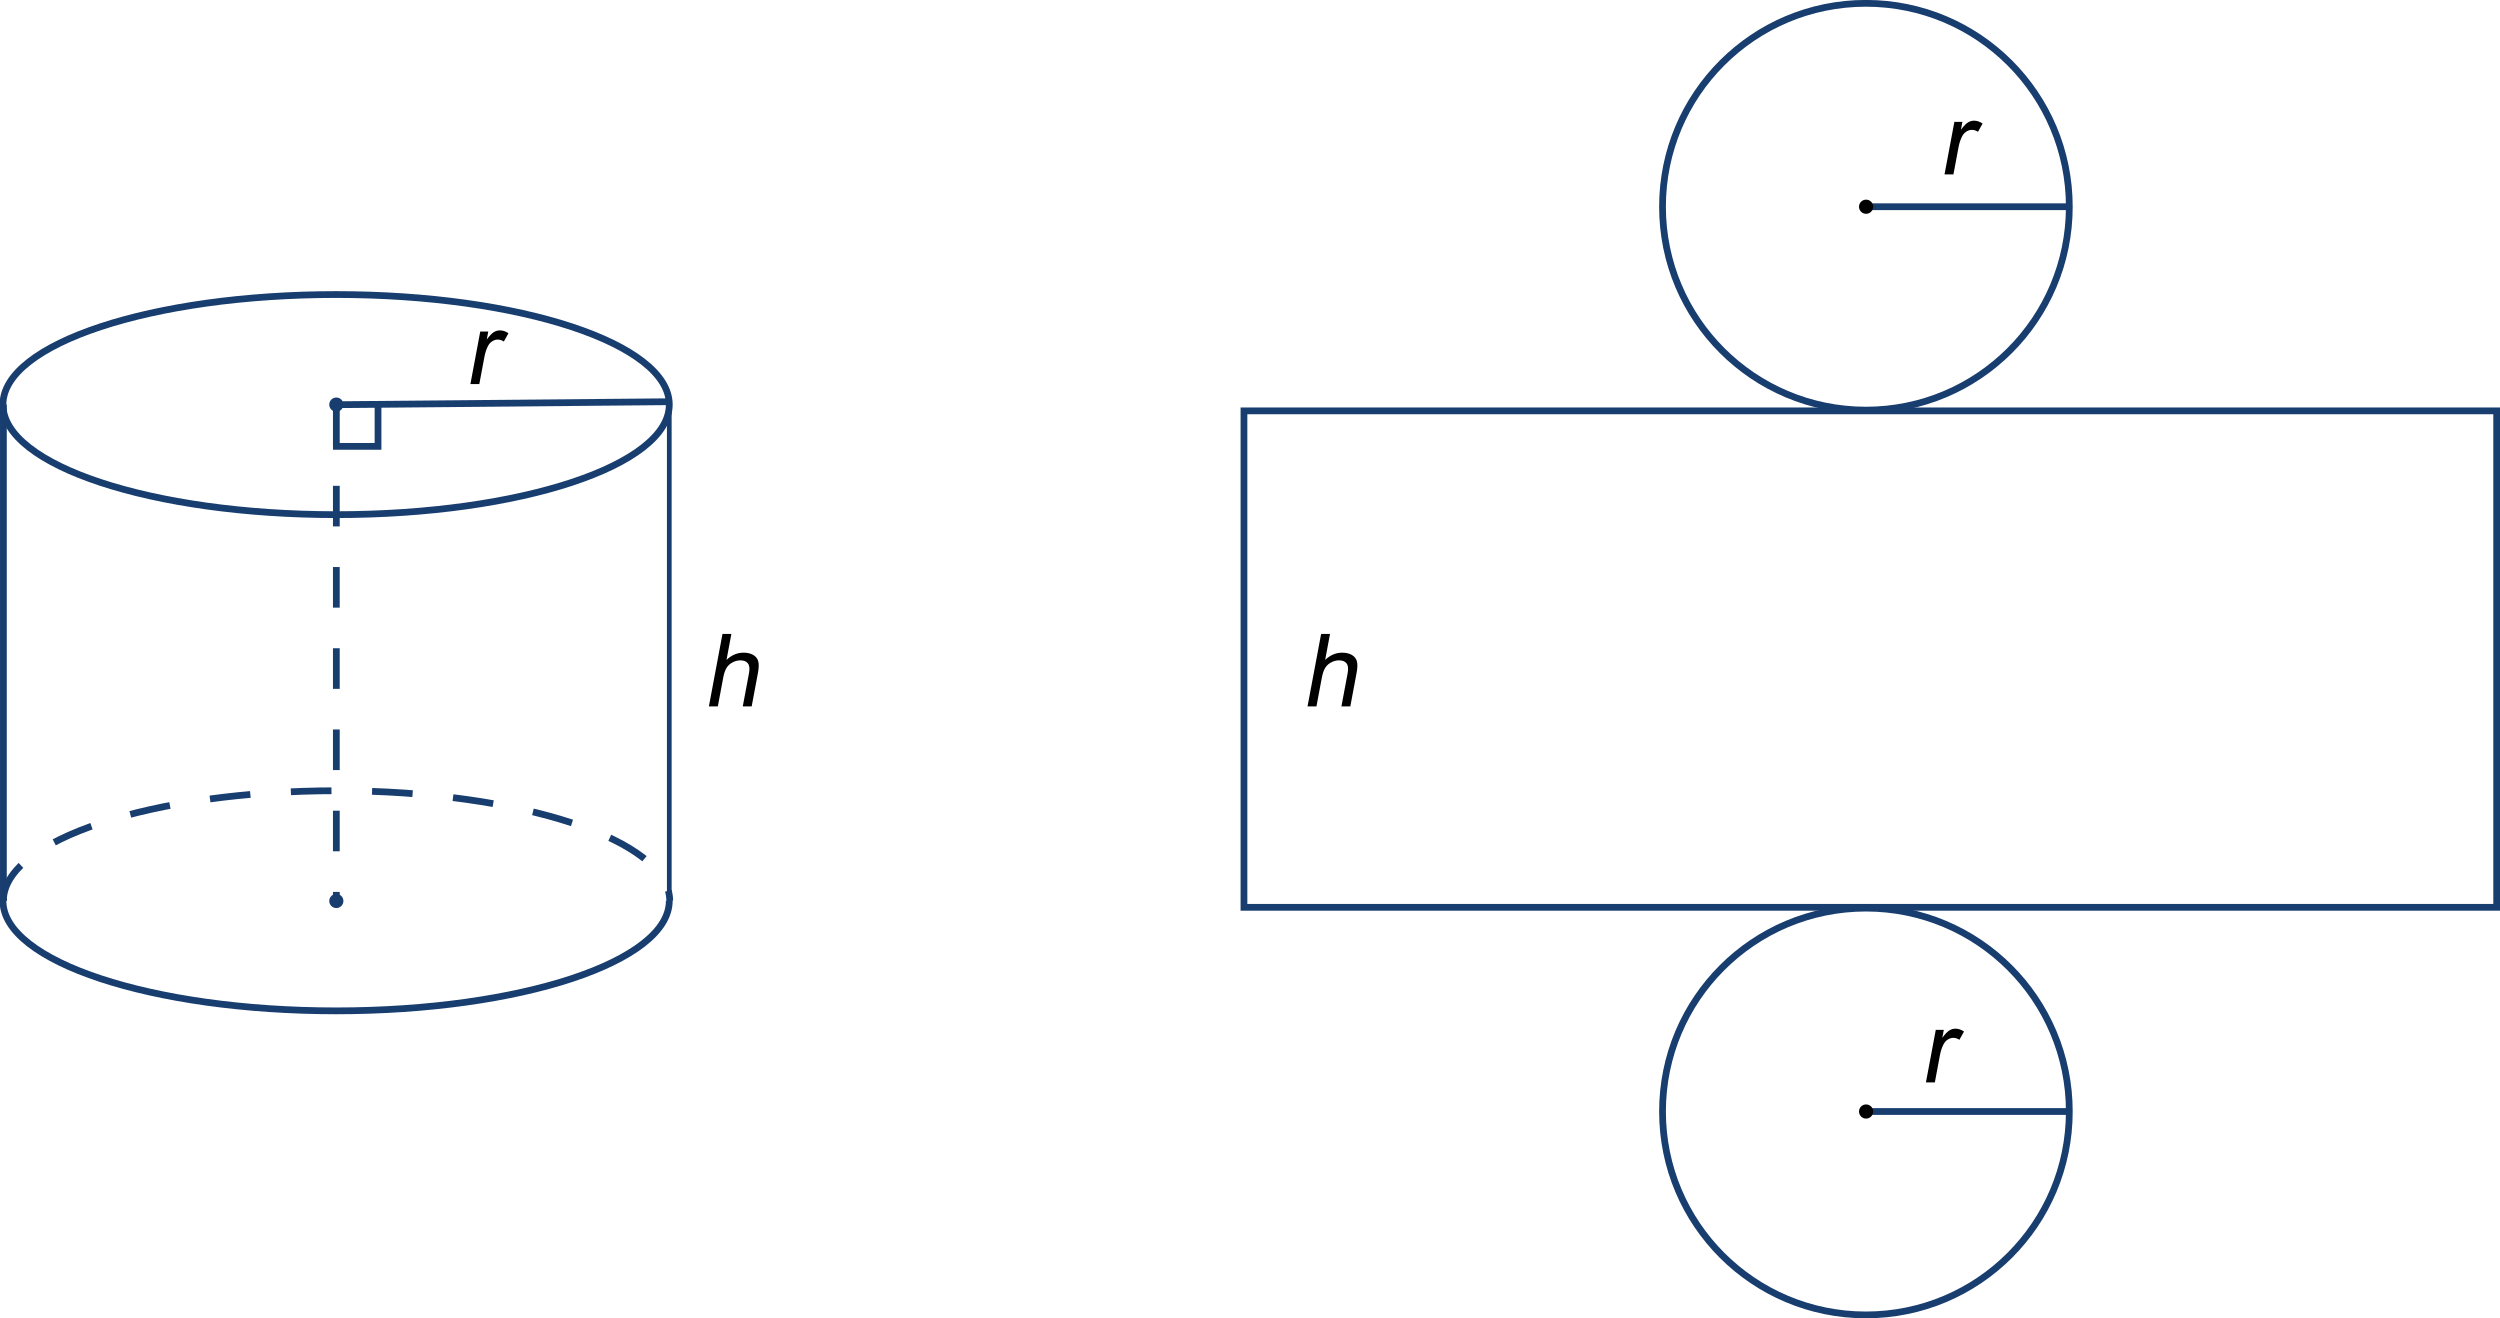 <svg id="svg2176" version="1.1" viewBox="0 0 130.39 68.749" xmlns="http://www.w3.org/2000/svg">
 <title id="title2309">img_12</title>
 <g id="layer1" transform="translate(-33.833 -90.358)">
  <g id="g1054" transform="matrix(.353 0 0 -.353 68.74 137.35)">
   <path id="path1056" d="m0 0v73.398" style="fill:none;stroke-miterlimit:10;stroke-width:.696;stroke:#183d6f"/>
  </g>
  <g id="g1058" transform="matrix(.353 0 0 -.353 68.74 111.46)">
   <path id="path1060" d="m0 0c0-8.981-22.039-16.262-49.225-16.262s-49.225 7.281-49.225 16.262 22.039 16.262 49.225 16.262 49.225-7.281 49.225-16.262z" style="fill:none;stroke-miterlimit:10;stroke:#183d6f"/>
  </g>
  <g id="g1062" transform="matrix(.353 0 0 -.353 68.74 137.34)">
   <path id="path1064" d="m0 0c0-8.981-22.039-16.262-49.225-16.262s-49.225 7.281-49.225 16.262" style="fill:none;stroke-miterlimit:10;stroke:#183d6f"/>
  </g>
  <g id="g1066" transform="matrix(.353 0 0 -.353 34.01 137.34)">
   <path id="path1068" d="m0 0c0 8.981 22.039 16.262 49.225 16.262s49.225-7.281 49.225-16.262" style="fill:none;stroke-dasharray:6;stroke-miterlimit:10;stroke:#183d6f"/>
  </g>
  <g id="g1070" transform="matrix(.353 0 0 -.353 68.74 111.31)">
   <path id="path1072" d="m0 0-49.225-0.44" style="fill:none;stroke-miterlimit:10;stroke:#183d6f"/>
  </g>
  <g id="g1074" transform="matrix(.353 0 0 -.353 34.01 111.46)">
   <path id="path1076" d="m0 0v-73.342" style="fill:none;stroke-miterlimit:10;stroke:#183d6f"/>
  </g>
  <g id="g1078" transform="matrix(.353 0 0 -.353 51.375 111.46)">
   <path id="path1080" d="m0 0v-73.342" style="fill:none;stroke-dasharray:6;stroke-miterlimit:10;stroke:#183d6f"/>
  </g>
  <g id="g1082" transform="matrix(.353 0 0 -.353 53.549 111.46)">
   <path id="path1084" d="m0 0v-6.172h-6.654" style="fill:none;stroke-miterlimit:10;stroke:#183d6f"/>
  </g>
  <g id="g1086" transform="matrix(.353 0 0 -.353 51.744 137.35)">
   <path id="path1088" d="m0 0c0-0.578-0.469-1.046-1.046-1.046-0.578 0-1.046 0.468-1.046 1.046s0.468 1.046 1.046 1.046c0.577 0 1.046-0.468 1.046-1.046" style="fill:#183d6f"/>
  </g>
  <g id="g1090" transform="matrix(.353 0 0 -.353 51.744 111.46)">
   <path id="path1092" d="m0 0c0-0.578-0.469-1.046-1.046-1.046-0.578 0-1.046 0.468-1.046 1.046s0.468 1.046 1.046 1.046c0.577 0 1.046-0.468 1.046-1.046" style="fill:#183d6f"/>
  </g>
  <g id="g1094" transform="matrix(.353 0 0 -.353 141.76 101.14)">
   <path id="path1096" d="m0 0c0-16.598-13.455-30.053-30.053-30.053s-30.053 13.455-30.053 30.053 13.455 30.053 30.053 30.053 30.053-13.455 30.053-30.053z" style="fill:none;stroke-miterlimit:10;stroke:#183d6f"/>
  </g>
  <path id="path1098" d="m164.05 137.68h-65.337v-25.893h65.337z" style="fill:none;stroke-miterlimit:10;stroke-width:.353;stroke:#183d6f"/>
  <g id="g1100" transform="matrix(.353 0 0 -.353 131.16 101.14)">
   <path id="path1102" d="m0 0h30.053" style="fill:none;stroke-miterlimit:10;stroke:#183d6f"/>
  </g>
  <g id="g1104" transform="matrix(.353 0 0 -.353 131.16 148.33)">
   <path id="path1106" d="m0 0h30.053" style="fill:none;stroke-miterlimit:10;stroke:#183d6f"/>
  </g>
  <g id="g1108" transform="matrix(.353 0 0 -.353 131.53 101.14)">
   <path id="path1110" d="m0 0c0-0.578-0.468-1.046-1.046-1.046s-1.046 0.468-1.046 1.046 0.468 1.046 1.046 1.046 1.046-0.468 1.046-1.046" style="fill:#010101"/>
  </g>
  <g id="g1112" transform="matrix(.353 0 0 -.353 141.76 148.33)">
   <path id="path1114" d="m0 0c0-16.598-13.455-30.053-30.053-30.053s-30.053 13.455-30.053 30.053 13.455 30.053 30.053 30.053 30.053-13.455 30.053-30.053z" style="fill:none;stroke-miterlimit:10;stroke:#183d6f"/>
  </g>
  <g id="g1116" transform="matrix(.353 0 0 -.353 131.53 148.33)">
   <path id="path1118" d="m0 0c0-0.578-0.468-1.046-1.046-1.046s-1.046 0.468-1.046 1.046 0.468 1.046 1.046 1.046 1.046-0.468 1.046-1.046" style="fill:#010101"/>
  </g>
  <g id="text1256" transform="skewX(-10.62)" aria-label="hhrrr">
   <path id="path2298" d="m94.657 127.2v-3.78h0.464v1.356q0.325-0.377 0.82-0.377 0.304 0 0.529 0.121 0.224 0.119 0.32 0.33 0.098 0.211 0.098 0.614v1.736h-0.464v-1.736q0-0.348-0.152-0.505-0.15-0.16-0.425-0.16-0.206 0-0.389 0.108-0.181 0.106-0.258 0.289-0.077 0.183-0.077 0.505v1.498z" style="stroke-width:.347"/>
   <path id="path2300" d="m125.88 127.2v-3.78h0.464v1.356q0.325-0.377 0.82-0.377 0.304 0 0.529 0.121 0.224 0.119 0.32 0.33 0.098 0.211 0.098 0.614v1.736h-0.464v-1.736q0-0.348-0.152-0.505-0.15-0.16-0.426-0.16-0.206 0-0.389 0.108-0.181 0.106-0.258 0.289-0.077 0.183-0.077 0.505v1.498z" style="stroke-width:.347"/>
   <path id="path2302" d="m153.9 99.453v-2.739h0.418v0.415q0.16-0.291 0.294-0.384 0.137-0.093 0.299-0.093 0.235 0 0.477 0.15l-0.16 0.431q-0.17-0.101-0.34-0.101-0.152 0-0.273 0.093-0.121 0.09-0.173 0.253-0.077 0.248-0.077 0.542v1.434z" style="stroke-width:.347"/>
   <path id="path2304" d="m161.81 146.81v-2.739h0.418v0.415q0.16-0.291 0.294-0.384 0.137-0.093 0.299-0.093 0.235 0 0.477 0.15l-0.16 0.431q-0.17-0.101-0.34-0.101-0.152 0-0.273 0.093-0.121 0.09-0.173 0.253-0.077 0.248-0.077 0.542v1.434z" style="stroke-width:.347"/>
   <path id="path2306" d="m79.066 110.39v-2.739h0.418v0.415q0.16-0.291 0.294-0.384 0.137-0.093 0.299-0.093 0.235 0 0.477 0.15l-0.16 0.431q-0.17-0.101-0.34-0.101-0.152 0-0.273 0.093-0.121 0.09-0.173 0.253-0.077 0.248-0.077 0.542v1.434z" style="stroke-width:.347"/>
  </g>
 </g>
</svg>
